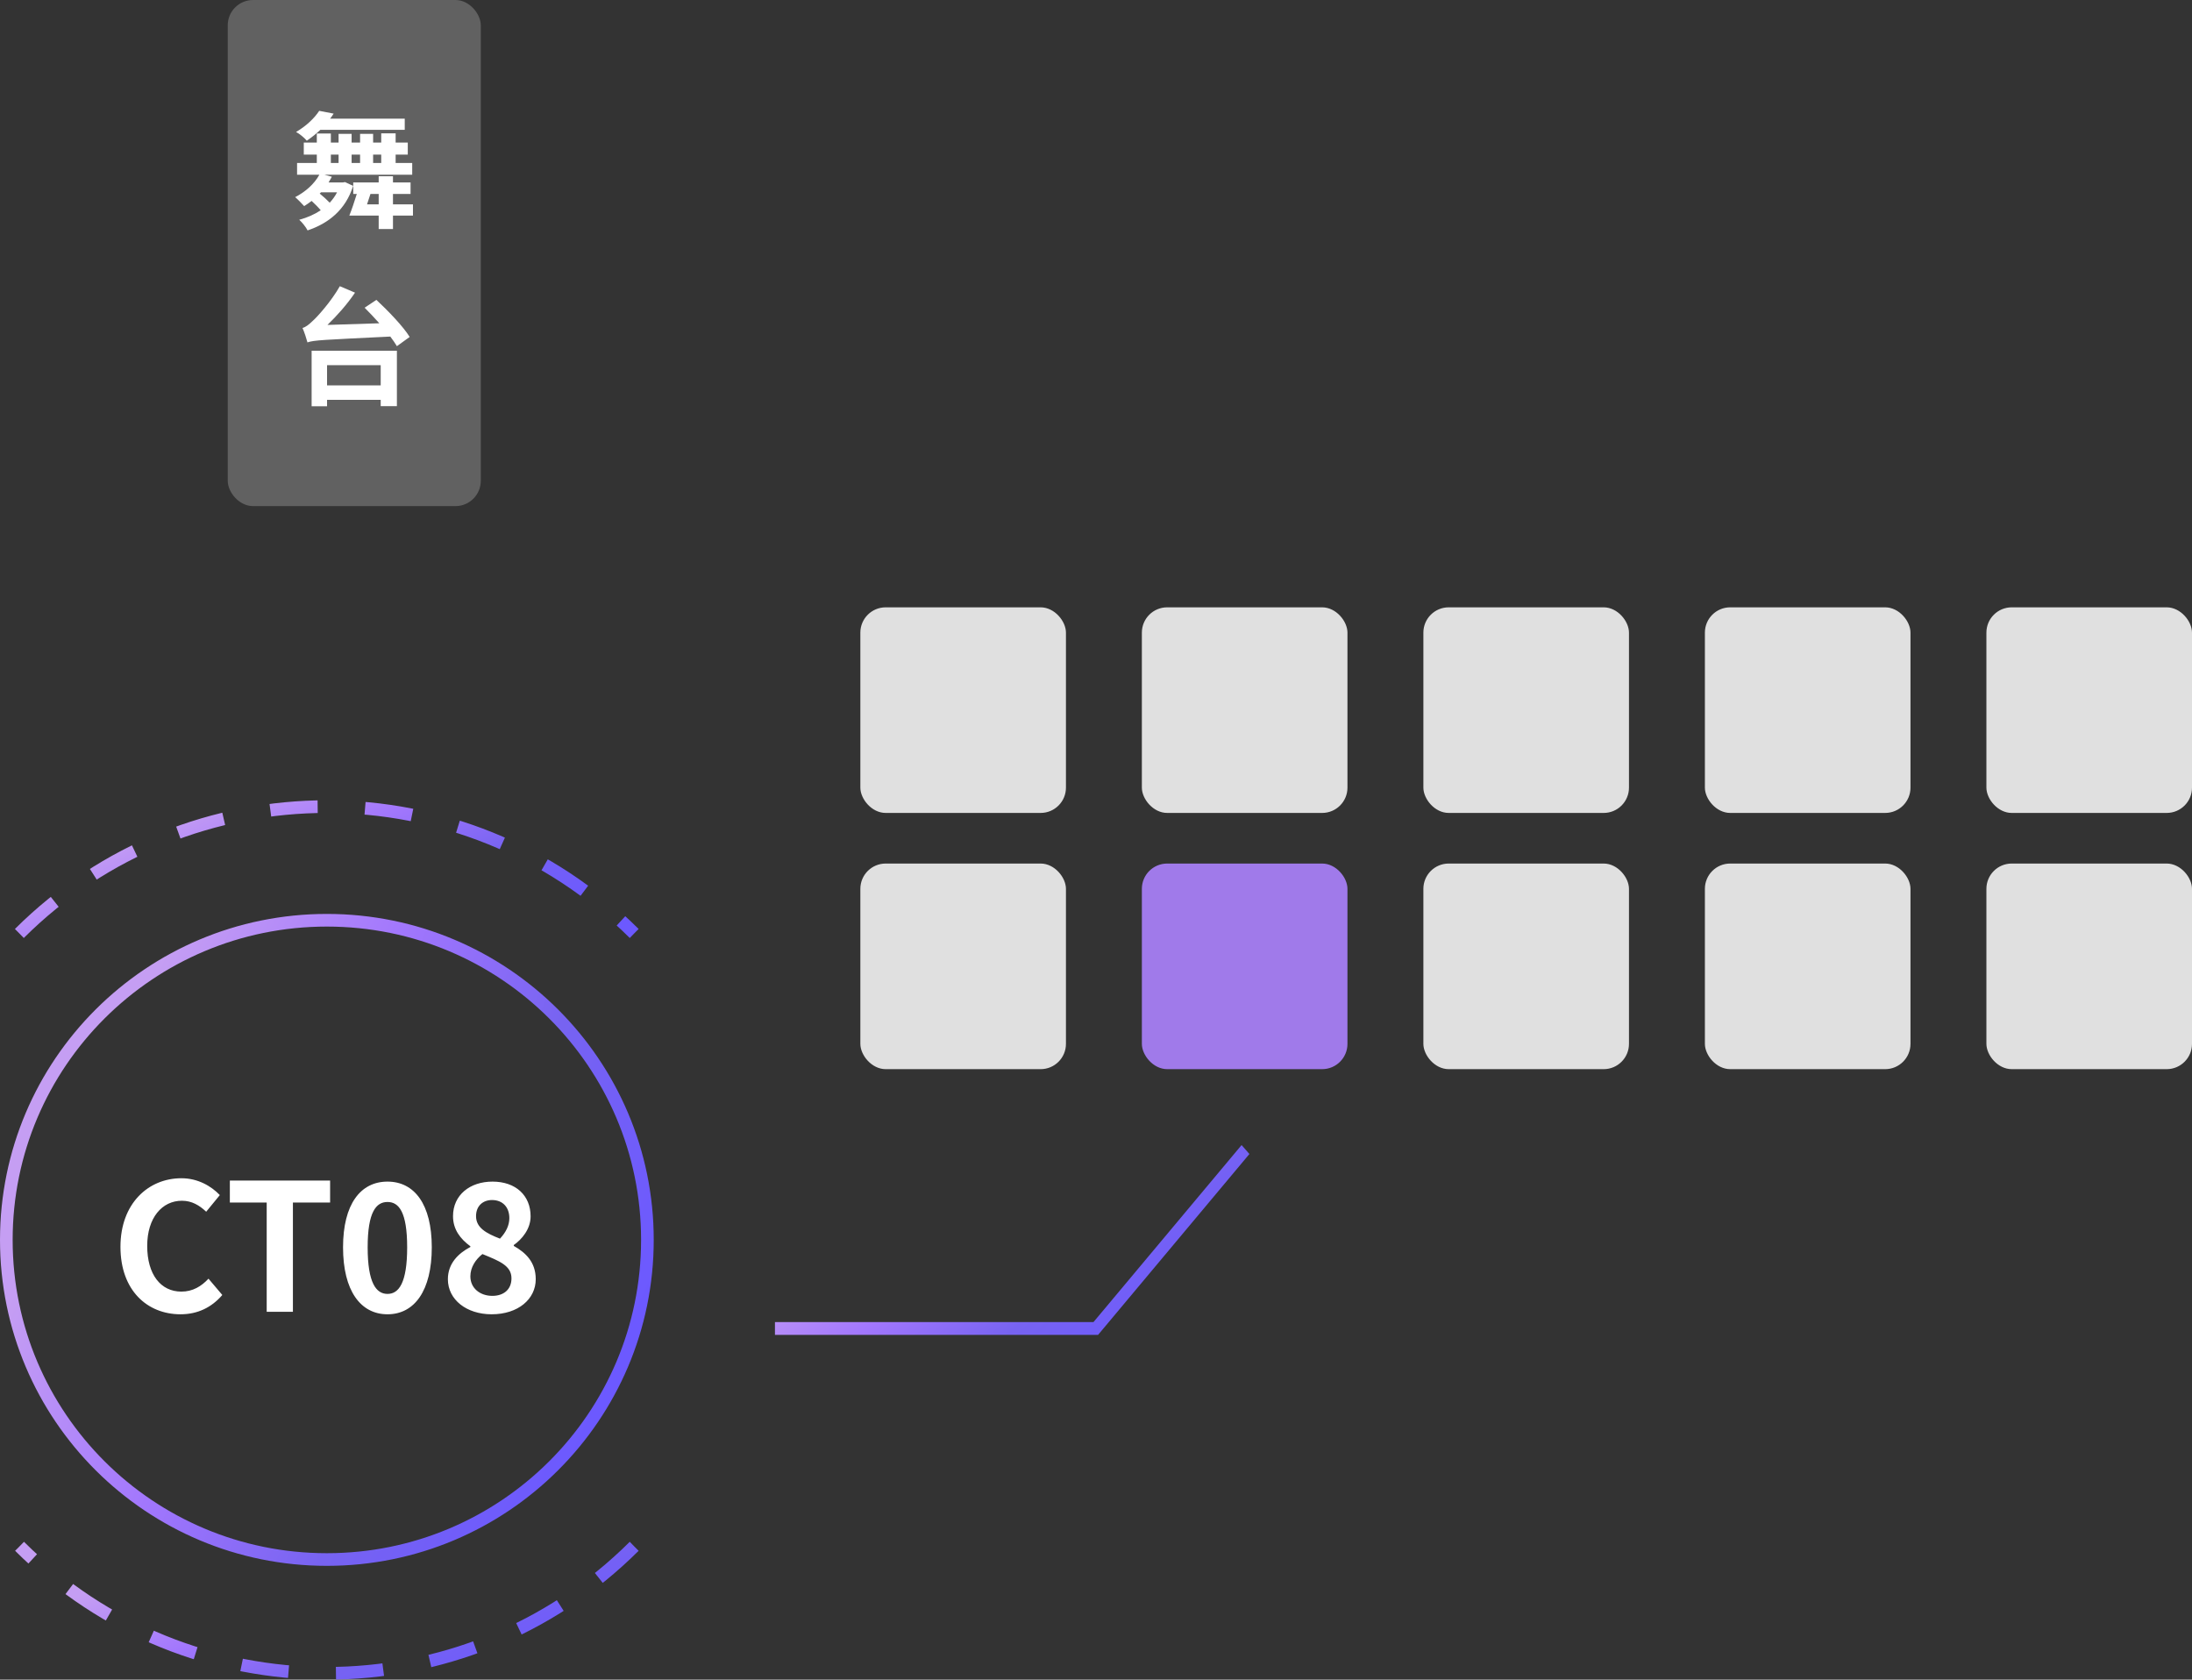<svg width="693" height="531" viewBox="0 0 693 531" fill="none"
  xmlns="http://www.w3.org/2000/svg">
  <rect x="0" y="0" width="693" height="531" fill="#333333" stroke="none"/>
  <rect x="72" y="0.001" width="80" height="160" rx="8" fill="#616161"/>
  <path d="M127.96 41.041V37.521H104.36C104.76 37.001 105.12 36.481 105.48 35.921L100.92 35.041C99.48 37.241 96.96 39.761 93.6 41.721C94.68 42.281 96.2 43.521 97 44.481C98.56 43.401 100 42.281 101.28 41.041H127.96ZM106.56 60.801C105.92 62.041 105.16 63.081 104.24 64.081C103.36 63.161 102.2 62.121 101.08 61.201L101.48 60.801H106.56ZM104.6 48.881H107.04V51.521H104.6V48.881ZM113.84 48.881V51.521H111.16V48.881H113.84ZM120.52 48.881V51.521H117.96V48.881H120.52ZM109.08 57.561L108.4 57.681H103.88C104.24 57.081 104.6 56.481 104.92 55.881L102.6 55.241H130.32V51.521H125.08V48.881H128.92V45.081H125.08V42.161H120.52V45.081H117.96V42.321H113.84V45.081H111.16V42.321H107.04V45.081H104.6V42.201H100.16V45.081H96.04V48.881H100.16V51.521H93.92V55.241H100.96C99.36 58.201 96.44 60.721 93.32 62.321C94.12 63.001 95.52 64.441 96.16 65.161C96.96 64.681 97.72 64.121 98.52 63.521C99.56 64.481 100.68 65.601 101.4 66.481C99.4 67.801 97.12 68.801 94.6 69.481C95.44 70.201 96.76 71.841 97.24 72.841C103.8 70.641 109.28 66.361 111.64 58.761L109.08 57.561ZM116.04 64.601C116.4 63.521 116.76 62.441 117.12 61.321H119.72V64.601H116.04ZM130.56 64.601H124.24V61.321H129.8V57.681H124.24V55.721H119.72V57.681H111.68V61.321H112.8C112.04 63.761 111.2 66.281 110.44 68.161H119.72V72.401H124.24V68.161H130.56V64.601ZM120.36 115.441V121.841H103.4V115.441H120.36ZM98.52 128.441H103.4V126.401H120.36V128.401H125.48V110.881H98.52V128.441ZM115.28 97.281C116.76 98.761 118.36 100.441 119.92 102.201L103.52 102.721C106.56 99.801 109.72 96.241 112.24 92.521L107.44 90.481C104.72 95.281 100.36 100.121 98.96 101.361C97.64 102.641 96.68 103.401 95.64 103.681C96.2 104.921 96.96 107.281 97.2 108.241C99.32 107.521 102.16 107.441 123.4 106.401C124.24 107.521 124.96 108.561 125.48 109.441L129.52 106.521C127.44 103.161 122.68 98.241 119 94.801L115.28 97.281Z" fill="white"/>
  <rect x="272" y="192.001" width="65" height="65" rx="8" fill="#E0E0E0"/>
  <rect x="361" y="192.001" width="65" height="65" rx="8" fill="#E0E0E0"/>
  <rect x="450" y="192.001" width="65" height="65" rx="8" fill="#E0E0E0"/>
  <rect x="539" y="192.001" width="65" height="65" rx="8" fill="#E0E0E0"/>
  <rect x="628" y="192.001" width="65" height="65" rx="8" fill="#E0E0E0"/>
  <rect x="272" y="273.001" width="65" height="65" rx="8" fill="#E0E0E0"/>
  <rect x="361" y="273.001" width="65" height="65" rx="8" fill="#A07AEA"/>
  <rect x="450" y="273.001" width="65" height="65" rx="8" fill="#E0E0E0"/>
  <rect x="539" y="273.001" width="65" height="65" rx="8" fill="#E0E0E0"/>
  <rect x="628" y="273.001" width="65" height="65" rx="8" fill="#E0E0E0"/>
  <path fill-rule="evenodd" clip-rule="evenodd" d="M395 364.825L347.161 422.001H245V417.96H345.704L392.526 362.001L395 364.825Z" fill="url(#paint0_linear_183_915)"/>
  <path d="M103.339 493.028C159.307 493.028 204.677 447.786 204.677 391.977C204.677 336.169 159.307 290.927 103.339 290.927C47.371 290.927 2 336.169 2 391.977C2 447.786 47.371 493.028 103.339 493.028Z" stroke="url(#paint1_linear_183_915)" stroke-width="4" stroke-miterlimit="10"/>
  <path d="M6.126 295.102C59.809 241.634 146.807 241.634 200.491 295.102" stroke="url(#paint2_linear_183_915)" stroke-width="4" stroke-miterlimit="10" stroke-dasharray="15 15"/>
  <path d="M200.49 488.853C146.807 542.383 59.809 542.383 6.189 488.853" stroke="url(#paint3_linear_183_915)" stroke-width="4" stroke-miterlimit="10" stroke-dasharray="15 15"/>
  <path d="M57.067 415.498C62.443 415.498 66.867 413.37 70.283 409.394L65.915 404.242C63.675 406.65 60.931 408.33 57.347 408.33C50.795 408.33 46.539 402.898 46.539 393.882C46.539 384.978 51.243 379.602 57.515 379.602C60.651 379.602 63.059 381.058 65.187 383.074L69.499 377.81C66.811 375.01 62.611 372.49 57.347 372.49C46.875 372.49 38.083 380.498 38.083 394.162C38.083 407.994 46.595 415.498 57.067 415.498ZM84.316 414.714H92.604V380.162H104.364V373.218H72.668V380.162H84.316V414.714ZM122.508 415.498C131.02 415.498 136.508 408.05 136.508 394.33C136.508 380.722 131.02 373.554 122.508 373.554C113.996 373.554 108.452 380.666 108.452 394.33C108.452 408.05 113.996 415.498 122.508 415.498ZM122.508 409.058C118.924 409.058 116.236 405.586 116.236 394.33C116.236 383.13 118.924 379.994 122.508 379.994C126.092 379.994 128.724 383.13 128.724 394.33C128.724 405.586 126.092 409.058 122.508 409.058ZM155.429 415.498C163.829 415.498 169.373 410.682 169.373 404.41C169.373 398.978 166.181 396.01 162.429 393.882V393.602C165.061 391.754 167.749 388.506 167.749 384.53C167.749 377.922 163.045 373.554 155.709 373.554C148.541 373.554 143.221 377.81 143.221 384.474C143.221 388.73 145.573 391.698 148.709 393.994V394.218C144.901 396.234 141.597 399.426 141.597 404.41C141.597 410.906 147.533 415.498 155.429 415.498ZM158.061 391.586C153.749 389.906 150.501 388.17 150.501 384.474C150.501 381.17 152.741 379.378 155.541 379.378C159.013 379.378 161.029 381.73 161.029 385.09C161.029 387.386 159.965 389.57 158.061 391.586ZM155.653 409.674C151.789 409.674 148.709 407.266 148.709 403.514C148.709 400.658 150.333 398.194 152.517 396.458C157.837 398.642 161.701 400.098 161.701 404.13C161.701 407.714 159.181 409.674 155.653 409.674Z" fill="white"/>
  <defs>
    <linearGradient id="paint0_linear_183_915" x1="245" y1="398.376" x2="312.026" y2="472.951" gradientUnits="userSpaceOnUse">
      <stop stop-color="#C59EF3"/>
      <stop offset="0.352" stop-color="#A277FD"/>
      <stop offset="0.667" stop-color="#7763F1"/>
      <stop offset="1" stop-color="#6C59FF"/>
    </linearGradient>
    <linearGradient id="paint1_linear_183_915" x1="2" y1="413.451" x2="171.01" y2="488.884" gradientUnits="userSpaceOnUse">
      <stop stop-color="#C59EF3"/>
      <stop offset="0.352" stop-color="#A277FD"/>
      <stop offset="0.667" stop-color="#7763F1"/>
      <stop offset="1" stop-color="#6C59FF"/>
    </linearGradient>
    <linearGradient id="paint2_linear_183_915" x1="6.126" y1="279.312" x2="40.507" y2="353.477" gradientUnits="userSpaceOnUse">
      <stop stop-color="#C59EF3"/>
      <stop offset="0.352" stop-color="#A277FD"/>
      <stop offset="0.667" stop-color="#7763F1"/>
      <stop offset="1" stop-color="#6C59FF"/>
    </linearGradient>
    <linearGradient id="paint3_linear_183_915" x1="6.189" y1="513.192" x2="40.645" y2="587.405" gradientUnits="userSpaceOnUse">
      <stop stop-color="#C59EF3"/>
      <stop offset="0.352" stop-color="#A277FD"/>
      <stop offset="0.667" stop-color="#7763F1"/>
      <stop offset="1" stop-color="#6C59FF"/>
    </linearGradient>
  </defs>
</svg>
